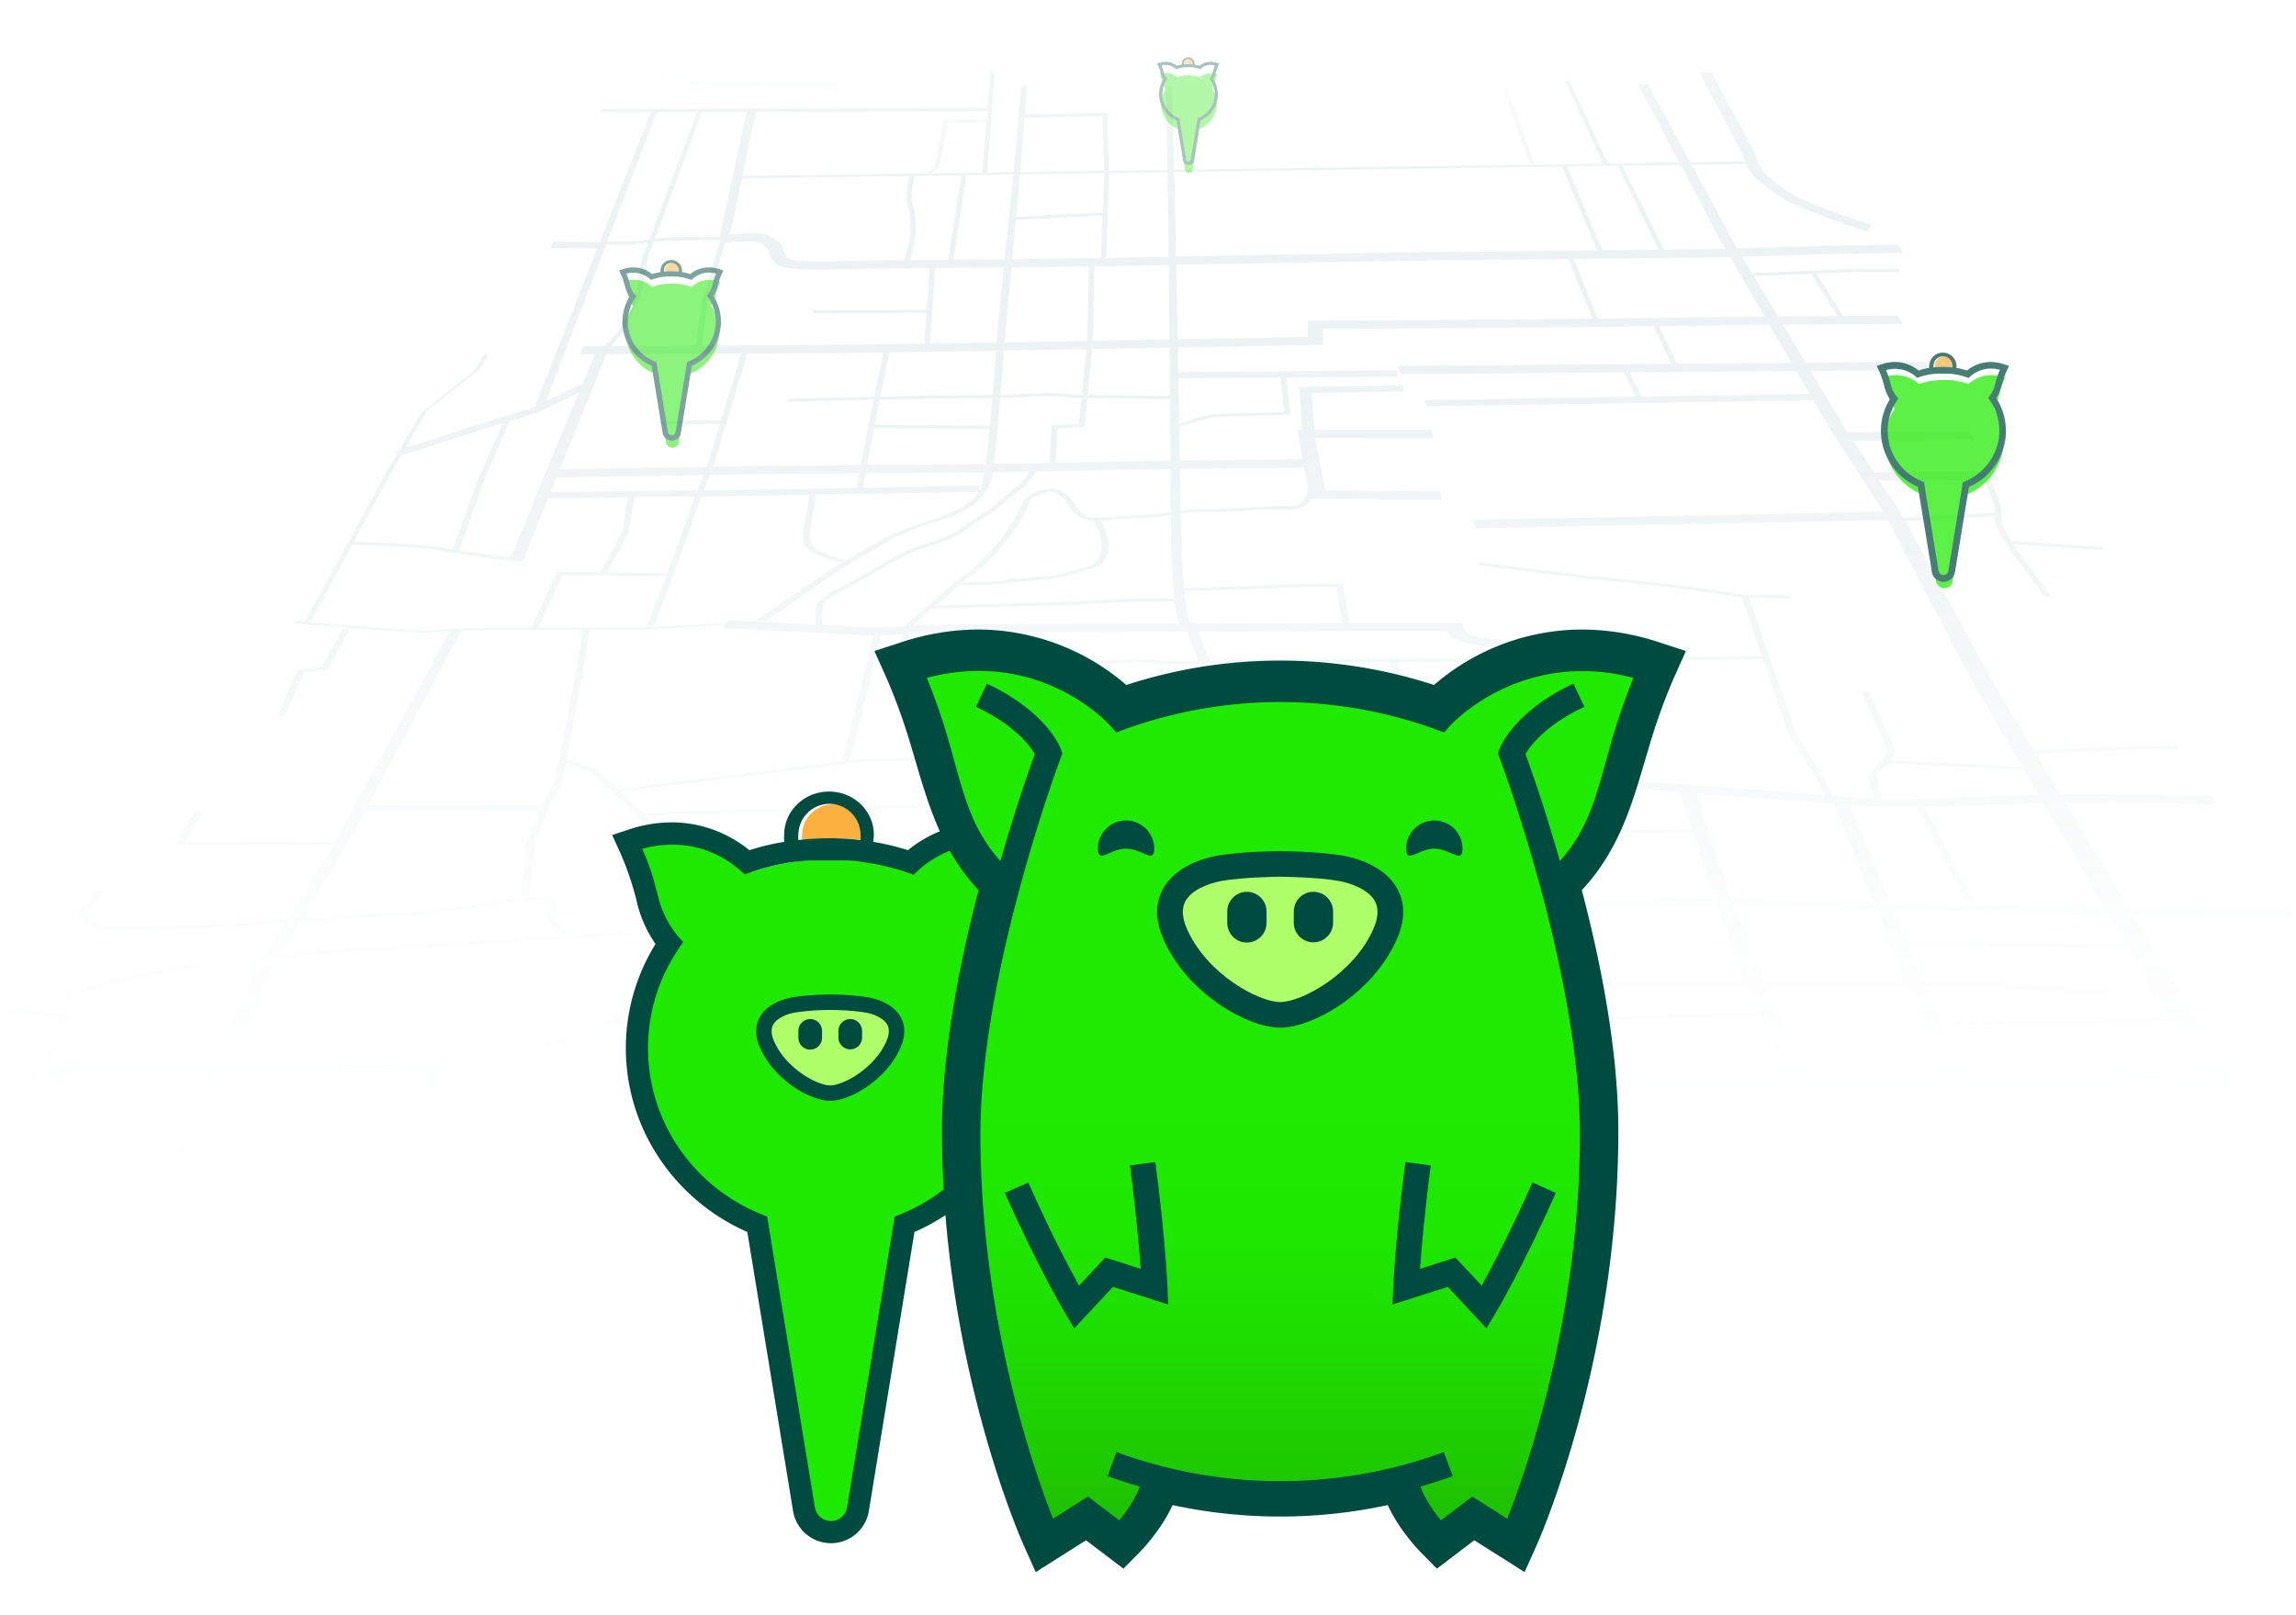 <svg xmlns="http://www.w3.org/2000/svg" xmlns:xlink="http://www.w3.org/1999/xlink" width="941.464" height="662.503" viewBox="0 0 941.464 662.503"><defs><style>.a{opacity:0.3;}.b{fill:url(#a);}.c{fill:url(#b);}.d{fill:url(#c);}.e{fill:url(#d);}.f{fill:url(#e);}.g{fill:url(#f);}.h{opacity:0.51;}.i{fill:#1eea00;}.j{fill:#fbb040;}.k{fill:#004b40;}.l{opacity:0.34;}.m{opacity:0.72;}.n{fill:url(#o);}.o{fill:#afff6a;}.p{filter:url(#p);}.q{filter:url(#m);}.r{filter:url(#k);}.s{filter:url(#i);}.t{filter:url(#g);}</style><linearGradient id="a" x1="0.5" y1="19.944" x2="0.5" y2="-1.019" gradientUnits="objectBoundingBox"><stop offset="0" stop-color="#fff"/><stop offset="0.147" stop-color="#fbfcfc" stop-opacity="0.988"/><stop offset="0.275" stop-color="#f1f5f6" stop-opacity="0.945"/><stop offset="0.397" stop-color="#e0e8eb" stop-opacity="0.875"/><stop offset="0.514" stop-color="#c8d7db" stop-opacity="0.776"/><stop offset="0.629" stop-color="#a9c1c7" stop-opacity="0.647"/><stop offset="0.741" stop-color="#83a5ae" stop-opacity="0.49"/><stop offset="0.851" stop-color="#578590" stop-opacity="0.302"/><stop offset="0.957" stop-color="#24606f" stop-opacity="0.094"/><stop offset="1" stop-color="#0e5061" stop-opacity="0"/></linearGradient><linearGradient id="b" x1="0.5" y1="13.335" x2="0.5" y2="-0.184" xlink:href="#a"/><linearGradient id="c" x1="0.5" y1="6.379" x2="0.5" y2="-6.461" xlink:href="#a"/><linearGradient id="d" x1="0.5" y1="32.55" x2="0.5" y2="0.298" xlink:href="#a"/><linearGradient id="e" x1="0.5" y1="698.091" x2="0.5" y2="-1337.519" xlink:href="#a"/><linearGradient id="f" x1="0.5" y1="0.989" x2="0.5" y2="-0.006" xlink:href="#a"/><filter id="g" x="225.656" y="84.767" width="99.737" height="128.881" filterUnits="userSpaceOnUse"><feOffset dy="4" input="SourceAlpha"/><feGaussianBlur stdDeviation="10" result="h"/><feFlood flood-opacity="0.639"/><feComposite operator="in" in2="h"/><feComposite in="SourceGraphic"/></filter><filter id="i" x="445.545" y="0" width="83.664" height="101.021" filterUnits="userSpaceOnUse"><feOffset dy="4" input="SourceAlpha"/><feGaussianBlur stdDeviation="10" result="j"/><feFlood flood-opacity="0.639"/><feComposite operator="in" in2="j"/><feComposite in="SourceGraphic"/></filter><filter id="k" x="741.804" y="123.872" width="110.418" height="147.397" filterUnits="userSpaceOnUse"><feOffset dy="4" input="SourceAlpha"/><feGaussianBlur stdDeviation="10" result="l"/><feFlood flood-opacity="0.639"/><feComposite operator="in" in2="l"/><feComposite in="SourceGraphic"/></filter><filter id="m" x="228.397" y="315.869" width="225.355" height="346.634" filterUnits="userSpaceOnUse"><feOffset dy="4" input="SourceAlpha"/><feGaussianBlur stdDeviation="10" result="n"/><feFlood flood-opacity="0.639"/><feComposite operator="in" in2="n"/><feComposite in="SourceGraphic"/></filter><linearGradient id="o" x1="0.5" y1="0.328" x2="0.5" y2="0.942" gradientUnits="objectBoundingBox"><stop offset="0.279" stop-color="#1eeb00"/><stop offset="0.506" stop-color="#1ee700"/><stop offset="0.729" stop-color="#1edb00"/><stop offset="0.95" stop-color="#1ec700"/><stop offset="1" stop-color="#1ec200"/></linearGradient><filter id="p" x="350.753" y="252.68" width="348.371" height="403.685" filterUnits="userSpaceOnUse"><feOffset dy="3" input="SourceAlpha"/><feGaussianBlur stdDeviation="5" result="q"/><feFlood flood-opacity="0.349"/><feComposite operator="in" in2="q"/><feComposite in="SourceGraphic"/></filter></defs><g transform="translate(0.18 22.435)"><g transform="translate(0 0)"><g class="a"><path class="b" d="M329.448,235.709l2.164.06a7.675,7.675,0,0,0,3.414-5.154l2.9-15.506,15.4.024.192-1.27-17.291-.029-3.205,16.778C332.443,233.621,329.47,235.695,329.448,235.709Z" transform="translate(50.619 -187.249)"/><path class="c" d="M472.937,238.966l-12.144-33.989-1.858.025,12,33.987Z" transform="translate(156.024 -194.459)"/><path class="d" d="M203.467,345.388l8.7-16.317-2.929.023-8.3,15.412-10.045,1.4-8.435,18.978,3.151-.082,7.916-18.029Z" transform="translate(-69.033 -93.444)"/><path class="e" d="M279.921,209.933l5.207,1.415,60.573,2.088.908-2.539-59.473-2.006-4.48-1.195-16.289-8.517-2.925,2.166Z" transform="translate(-3.111 -199.179)"/><path class="f" d="M242.321,368.1l-.487-.034,1.159.226Z" transform="translate(-20.701 -61.697)"/><path class="g" d="M1005.31,566.116l-10.474-17.289,66.56.1-1.863-2.574-66.254-.1-26.392-43.566c9.85-.189,37.659.236,61.994.686l-2.413-3.438c-23.824-.439-51.032-.853-61.66-.68l-10.191-16.82,44.473-1.58,14.068-.04-.887-1.282-14.227.038-44.2,1.575L938.723,456.2l-7.929-14.478-29.549-54.49,36.618-2.024a15.09,15.09,0,0,0,.252,2.679c.621,3.341,6.5,11.673,6.752,12.029l13.224,18.167,2.808-.042-13.31-18.165c-.022-.033-.958-1.352-2.121-3.127l36.946,2.356-.566-1.274-37.269-2.462c-1.618-2.563-3.349-5.576-3.663-7.211a17.146,17.146,0,0,1-.254-3.764,12.459,12.459,0,0,0-.492-4.243c-.689-2.2-2.922-7.207-4.083-9.772l3.717-.018-2.179-3.427-49.278.261-8.588-12.945,49.673-.287-2.152-3.427-49.791.294-.257-.388-14.842-24.78,49.224-.374-2.1-3.427-49.173.381-9.31-15.541,49.042-.348-2.068-3.425-22.354.161-10.85-17.36,14.824-.669,19.593.056-.791-1.283-19.635-.056-17.609.8-22.855.923-4.032-6.73,40.85-1.154,25.293-.385L898.3,273.81l-25.351.388-40.7,1.163-.357-.6-18.322-33.7,22.3-.292c1.039,2.309,2.522,4.847,4.479,6.2a28.535,28.535,0,0,1,2.266,1.845,54.369,54.369,0,0,0,14.536,9.2c10.4,4.615,27.889,10.316,28.633,10.556l1.408-2.846c-.178-.06-17.658-5.769-27.548-10.164a46.559,46.559,0,0,1-12.616-7.994,34.607,34.607,0,0,0-2.886-2.307c-1.378-.943-3.358-5.068-4.352-8.323l-.042-.129L821.729,203.17l-4.936.029L834.3,236.573c.21.689.6,1.87,1.143,3.2l-22.41.294-17.4-32-4.06,0,16.938,32.065-29.311.426-15.773-34.08-1.845.058L777.2,240.589,601.38,243.145c-.421-17.44-.749-29.465-.876-33.824l-2.4,0c.085,4.219.3,16.308.559,33.861l-23.971.35-.829-23.789-33.726.785.959-11.991-2.391.014L535.534,244.1l-10.844.156,3.187-41.1-1.856.06-3.359,41.073-98.309,1.422,5.56-26.347,94.7-.272.149-1.27-157.935.459-.591,1.266,20.569-.058-20.99,53.349-19.145-.2-1.273,2.532,19.421.209-25.338,64.4.744-.069c-.506.239-.961.459-1.288.613-2.748,1.308-10.931,3.584-13.866,4.354l-38.795,12.5,8.854-15.3,21.11-16.711L320.2,319l-1.642-.043-4.312,6.792-21.465,16.892-9,15.343-2.108.678,1.072,1.088-4.813,8.207L244.8,428.482l-3.371-.27-1.067,1.043c36.233,2.894,48.906,3.791,53.661,3.813a15.99,15.99,0,0,0,2.217-.1c.92-.134,2.933-.276,5.983-.423l2.17-.1-47.275,86.473-61.57-.165,7.86-12.631-3.322,0L191.365,520l65.058.176-1.952,3.574-16.849,26.613c-3.155.254-6.881.637-10.739,1.034-5.464.562-11.118,1.143-13.322,1.128-2.532-.016-10.331.219-19.367.491-10.61.317-22.65.679-27.04.65-6.881-.045-9.3-1.838-10.784-4.515-1.121-2.045,4.551-8.062,6.813-10.209l-3.352-.174c-.352.33-8.589,8.1-7.075,10.884,1.495,2.7,4.183,5.214,13.513,5.277,4.588.029,16.751-.334,27.472-.655,8.58-.256,16.676-.5,19.026-.484,2.786.018,8.223-.539,14.5-1.185,3.084-.318,6.541-.675,9.522-.93l-9.027,14.256c-11.57,1.114-22.1,2.166-25.291,2.6-8.261,1.125-27.6,4.947-35.892,6.842-4.241.965-12.6,3.6-21.522,6.394-9.453,2.935-20.259,6.26-25.128,7.258l1.507,1.025c1.56-.319,3.583-.831,5.9-1.464l16.674,2.146-7.808,22.9.245-.009-1.417,1.966a304.927,304.927,0,0,1,34-2.3c2.313.016,5.585.1,9.348.187,8.368.2,18.371.441,26.481.267l-16.451,43.06,7.585.058,15.972-43.391c6.926-.319,18.65-.6,29.108-.856,8.069-.2,15.031-.365,18.472-.521,2.453-.112,7.312-.071,12.453-.029,7.643.064,15.96.131,22.632-.178l-10.523,43.542,8.426-.121,10.131-44.139c.129-.022.27-.04.4-.06,2.217-.388,5.291-.9,8.764-1.468,10.382-1.723,23.23-3.866,29.621-5.469,1.736-.443,3.962-.923,6.534-1.486,9.054-1.979,21.366-4.693,26.84-8.762,3.311-2.476,8.577-4.265,14.639-6.342a131.31,131.31,0,0,0,14.861-5.821c10.784-5.315,22.634-12.841,23.016-13.092l16.332-9.393.332-.247c4.005-3.964,9.226-8.667,10.578-9.288,2.186-.706,9.38-1.381,24.81-2.324,7.145-.441,15.72-.831,23.544-1.144,2.327,10.53,9.027,16.9,14.093,21.663l1.4,1.31a19.276,19.276,0,0,1,5.9,10.941l.278,0-5.15,42.74-9.242,15.006A193.444,193.444,0,0,1,499.5,656.26c-2.8,3.971-3.164,6.169-3.2,8.687l7.686-.062c0-2.536.346-4.9,3.176-8.987a192.46,192.46,0,0,0,10.427-18.257l8.646-14.369,22.423-.4,0,.015c-.136,1.527,6.367,7.835,8.336,9.676l16.228,17.453,7.949-.7L564.7,631.806c-3.913-3.646-8.083-8.071-8.08-8.86.005-.065.029-.147.04-.218l42.078-.757,17.781-.361,1.326,26.659,7.43.042-1.707-26.842,26.461-.537,48.576-.778,70.07-1.326,59.763.018,95.494.847s23.72.036,26.8.06c3.22.022,17.112-.394,18.686-.443.624-.018,15.37-.466,19.323-.737,3.3-.221,10.708-1.126,13.719-1.5l22.693,2.4.288.506,5.388,8.713q6.011.114,12.036.263l-5.17-8.072Zm3.806,25.208-93.227,1.495-6.2-14.563,2.413,0c.129,0,12.889.232,21.108.57,6.112.249,23.88,1.388,38.2,2.306,5.272.334,10.233.651,14.285.9l-.265-2.527c-4.027-.252-8.958-.568-14.191-.9-15.134-.971-32.241-2.073-38.59-2.331-8.437-.346-21-.575-21.739-.586l-2.3,0-6.088-14.548,89.945,1.036,1.752,2.995Zm-168.008-2.612L737.54,591.959l-2.253,5.654-41.735.5-2.008-17.826c11.028-.374,24.257-.59,29.242-.662,6.583-.1,40.335-.82,41.6-.847l74.613-.392ZM374.436,498.264l99.171-12.3,33.144-.64-1.861,14.4c-.074.566-.232,1.789-.435,3.465l-121.1,3.61Zm9.431-67.444-1.886.007c-20.382.08-33.251.12-41.316.136l9.935-21.581,42.5.452-.3.827-7.641,19.5,2.9.023,7.543-19.508,11.927-33.51,30.532-.437,13.8-.245c-.254,1.8-1.02,7-1.979,11.18-.767,3.345-1.482,9.34,2.389,11.933,3.022,2.008,12.089,4.513,12.475,4.62l1.605-1.112c-.091-.022-9.007-2.489-11.746-4.307-2.511-1.676-3.242-5.738-2.026-11.147.936-4.189,1.678-9.384,1.93-11.212l66.816-1.183c-3.608,5.878-12.593,9.1-17.322,10.784l-2.669.938c-8.511,2.977-17.353,6.053-21.834,8.894-3.6,2.26-10.739,6.405-15.026,8.881-1.714.989-3.2,1.841-3.394,1.966l-31.005,21.249,3.494.475,31.657-21.832c.054-.038.53-.316,1.33-.775,3.169-1.83,12.763-7.4,16.9-10,4.6-2.931,13.683-6.558,23.118-9.237,18.311-5.279,19.956-16.985,19.971-17.1l.036-.3.207-.254a17.1,17.1,0,0,0,.248-1.772l15.1-.27-3.438,4.669-12.7,10.518c-.385.247-9.511,6.019-13.322,8.94-3.178,2.413-12.221,5.328-16.6,6.728-.7.225-1.3.415-1.752.562-3.374,1.11-9.057,4.176-19.771,10.581-4.987,2.933-8.041,4.475-10.28,5.6a41.348,41.348,0,0,0-6.006,3.421c-3.47,2.424-3.557,3.423-3.732,5.224-.038.41-.08.871-.172,1.408a22.27,22.27,0,0,0-.065,5.079c-15.728-.782-34.855-1.674-36.1-1.776l-1.743,3.32c.5.042,51.239,2.444,55.937,2.884a54.724,54.724,0,0,0,5.763.134l-12.84,51.518-92.058,11.423-7.76-7.423-11.927-4.6-1.353.537c2.425-12.452,6.213-33.839,8.141-44.812.64-3.659,1.127-6.441,1.373-7.809l.207-1.161,20.745-.076,32.839-1.772.562-.853Zm4.1-158.085c2.852-.336,5.535-.606,6.688-.6,2.019.005,15.118-.167,20.789-.243l-7.63,25.079-2.627,18.289-34.729.174c1.536-1.716,4.149-4.635,4.983-5.562.713-.793,1.865-3.454,3.541-7.434.909-2.169,1.771-4.223,2.181-4.891a6.866,6.866,0,0,0,.4-.8,83.116,83.116,0,0,0,2.627-8.268c.392-3.875,1.261-10.052,1.961-11.229C386.311,276.977,386.973,275.321,387.963,272.736Zm113.206,10.752-1.257,17.081-46.423.189-.337,1.27,46.668-.187-.927,12.6-24.939.386-52.044.35-14.365.071,2.541-18.349,7.2-24.01.613,0-.007.053c4.936-.352,11.037-.55,12.178-.31,1.883.626,4.074,1.814,4.715,3.055a10.86,10.86,0,0,1,.553,1.449c.7,2.064,1.591,4.637,4.927,5.712,2.529.813,7.864,1.237,15.849,1.259.448,0,.927-.013,1.834-.038C460.914,283.986,469.326,283.754,501.169,283.487Zm11.893-.091c6.365-.047,12.546-.1,18.49-.161L529.042,307.8c-.154,1.888-.314,3.962-.481,6.175l-27.325.423,2.137-30.931C506.4,283.446,509.613,283.42,513.062,283.4Zm23.383-19.659,20.411-1.134,15.158-.6-.673,17.308c-10.329.167-22.683.345-36.382.493Zm226.592,15.993,9.819,24.484-86.159.706-30.682.1.161,6.645-53.3.97c-.2-10.735-.408-20.952-.611-30.5,1.19-.025,1.836-.042,1.881-.042l82.786-1.506ZM599.479,312.693l-31.413.571.005-.058.553-30.452c14.05-.221,24.718-.435,30.543-.561C599.275,291.758,599.382,301.974,599.479,312.693Zm45.639,15.664,1.342,14.162c-5.061.12-24.58.6-28.636.876-3.2.225-9.9,2.327-14.342,3.819-.1-6.287-.207-12.475-.314-18.53Zm11.265,46.512-.232-.022c-.76,2.743-2.784,5.837-4.722,6.052-1.76.192-4.99.238-8.414.288-4.014.058-8.169.12-11.124.417-5.262.526-15.187.711-19.328.695a74.917,74.917,0,0,0-8.5.689c-.123-5.272-.223-11.02-.3-17.177l50.918-.548ZM608.5,437.525l.093.256c.214.581.372,1.02.441,1.261l.078.278-.007.025,2.275,5.15-9.841.131-15.709-.762-55.809,2.649-16.422-.085-20.667-.562-.122.394-1.417-7.4,1.77-5.379c2.151-.125,4.238-.243,6.113-.328,3.8-.172,54.072-.368,107.583-.528C607.438,434.568,608.079,436.357,608.5,437.525Zm244.763,36.89c.131.21,13.068,21.015,13.75,22.57.138.314.582,1.694.847,2.61-2.148-.185-4.345-.37-6.667-.557-16.48-1.312-57.564-4.325-74.585-5.52-8.575-.6-15.953-.863-23.764-1.141-6.447-.227-13.1-.464-20.758-.912L727.75,444.878l15.387-.051L842.857,444Zm36.7,16.787a15.672,15.672,0,0,1,2.373-2.69c.6-.606,1.217-1.246,1.811-1.9l55.623,2.6,6.01,10.273c-12.154.339-25.663.826-37.884,1.264-4.468.161-8.754.317-12.723.453-4.911.171-9.317.163-13.538.036C890.755,497.68,889.345,492.521,889.967,491.2ZM830.476,544.4c7.013.267,35.018,1.326,39.328,1.355,3.334.022,13.892.316,19.412.473L901.227,575.7l-57.878.087Zm-317.6-66.051c7.945-.332,26.831-.929,44.326-.058,5.535.276,13.028.591,21.5.949,11.728.492,25.32,1.063,38.109,1.709l-.172,11.349-20.043.633-12.526,2.217-12.383.811-61.024,1.321ZM687.3,487.471c3.184.319,6.284.633,9.346.958l2.975,20.1-77.638-.475.073-26.835c15.3.816,28.837,1.743,35.738,2.783C668.087,485.541,677.842,486.52,687.3,487.471ZM621.925,529.8l.056-20.48,51.125.312,6.326,30.887-.183,0-51.631-.051-5.509.06Zm57.846-20.127,23.341.143L699.9,488.782c3.1.345,6.157.706,9.19,1.116a78.161,78.161,0,0,1,11.457,2.2,67.975,67.975,0,0,0,13.767,2.237l14.1,48.055c-.929,0-1.615-.005-1.979-.009-1.047-.006-7.149-.308-12.524-.573-10.166-.5-21.665-1.072-26.089-1.1l-21.376-.14Zm129.012-11.187,4.793,15.118-32.417.172-5.857-12.09-30,.223-2.151-6.993c7.338.41,13.741.637,19.96.856,7.646.268,14.88.522,23.107,1.1C791.754,497.263,799.836,497.842,808.782,498.491Zm-51.016,43.927L745.7,503.191l26.936-.2,5.8,12.085,35.548-.19,8.555,26.984c-9.217.151-27.089.446-31.37.521C787.328,542.463,769.8,542.443,757.767,542.418Zm138.591,4,88.229,2.291,7.127,12.177-89.731-1.032Zm33.763-1.66-20.7-40.2c3.534-.125,7.278-.257,11.183-.4,12-.432,25.246-.9,37.193-1.239l25.289,43.216Zm-23.945-40.108,20.39,40.016-31.281-.814-16.745-40A251.805,251.805,0,0,0,906.176,504.653Zm-34.454-1.366,16.45,40.369c-5.627-.163-15.969-.45-19.452-.472-3.624-.024-28.711-.961-39.2-1.362l-14.053-42.845c17.043,1.244,35.653,2.628,45.488,3.409,3.151.25,6.117.5,8.965.749C870.53,503.188,871.12,503.238,871.722,503.287ZM719.808,444.9l13.471,45.92a44.453,44.453,0,0,1-8.4-1.5,96.255,96.255,0,0,0-13.665-2.643c-3.949-.537-7.878-.992-11.855-1.422L693.2,444.99Zm-29.589.1,5.908,39.918c-2.406-.25-4.831-.5-7.305-.747-6.774-.682-13.707-1.384-20.805-2.295l-4.069-36.79Zm-29.249.12,3.826,36.313c-1.462-.2-2.915-.39-4.39-.611-7.646-1.157-22.186-2.159-38.339-3.019l.054-20.152-5.4-11.956Zm-43.814,12.451,0,.208-.3,19.753c-12.6-.639-25.819-1.194-37.276-1.678-8.357-.354-15.753-.666-21.213-.938-17.776-.891-36.395-.343-45.095.014l1.526-13.041-5.016,0-2.864,22.155-33.432.647-4.907.61,12.488-51.2c2.814-.1,5.939-.276,9.172-.462l-1.785,5.257,1.818,9.95,10.98,11.561,2.855-.533-10.851-11.307-.272-1.43,20.346.551,16.722.085,55.776-2.652,15.624.766,10.489-.136ZM502.1,423.156l56.153-1.558,28.4-1.33,14.851-.109c.658,5.591,1.473,8.022,2.378,9.068-50.9.158-100.78.357-104.907.548-1.455.067-3.037.154-4.673.248l.022-.067C495.021,429.35,498.735,426.075,502.1,423.156Zm108.185,6.052a3.537,3.537,0,0,0-1.337-.4L607.9,428.7l-.446-.816c-.726-1.963-1.346-5.961-1.867-11.882l41.325-1.335,13.632-.5,7.4.034,2.378,14.84C652.628,429.088,631.536,429.145,610.283,429.208Zm-8.923-10.322-14.88.112-28.4,1.33-54.464,1.518c1.7-1.466,3.153-2.7,3.837-3.223.849-.66,2.268-1.906,3.828-3.287.64-.568,1.315-1.168,1.99-1.765.454.009,7.269.14,13.578-.281,2.977-.2,6.9-.637,10.685-1.061,4.307-.484,8.756-.985,11.483-1.09,5.816-.223,17.576-3.839,20.566-5.05,3.987-1.622,4.725-6.313,4.834-8.705.014-.372.016-.689.013-.931-.049-3.579-2.512-8.092-3.245-9.359a40.807,40.807,0,0,0,5.074-.37,38.6,38.6,0,0,1,4.316-.348c5.348-.2,12.714-.62,16.246-1.083.571-.076,1.3-.176,2.128-.294.312-.042.664-.091,1-.14C600.168,401.7,600.667,412.272,601.36,418.886Zm-29.668-22.409c.027,4.21-1.54,7.688-3.942,8.664-3.258,1.321-14.32,4.553-18.888,4.729-2.948.112-7.3.6-11.9,1.123-3.713.417-7.559.849-10.391,1.039-4.6.307-9.642.3-11.864.285a30.606,30.606,0,0,1,3.6-2.83c2.385-1.357,9.068-7.875,11.811-11.093,2.975-3.53,8.947-11.947,10.222-14.886.241-.561.455-1.117.664-1.656.794-2.068,1.54-4.022,3.234-4.588a20.954,20.954,0,0,0,1.948-.807,11.127,11.127,0,0,1,4.5-1.339,5.564,5.564,0,0,1,2.676.844,14.9,14.9,0,0,1,5.179,5.6c.689,1.127,1.019,1.638,1.6,1.93a3.9,3.9,0,0,1,.566.537c.974,1.036,2.786,2.877,7.936,3.053l-.25.036C568.424,387.175,571.655,392.537,571.691,396.478Zm26.478-12.7c-.811.111-1.524.212-2.083.285-3.207.423-10.327.844-15.7,1.043a44.729,44.729,0,0,0-4.822.388,40.8,40.8,0,0,1-5.863.354c-4.261.056-5.585-1.339-6.549-2.358a3.751,3.751,0,0,0-1.029-.869,6.861,6.861,0,0,1-1.027-1.444,16.07,16.07,0,0,0-5.68-6.041,9.241,9.241,0,0,0-4.522-1.288,14.474,14.474,0,0,0-6.472,1.7c-.588.265-1.134.515-1.634.684-2.641.882-3.458,2.995-4.406,5.44-.21.532-.423,1.081-.664,1.631-1.223,2.792-7.2,11.193-10.155,14.677-2.892,3.376-9.422,9.616-11.414,10.75a64.887,64.887,0,0,0-7.379,6.09c-1.537,1.353-2.928,2.574-3.768,3.223-.809.622-2.61,2.152-4.635,3.895l-.97.027-.011.82c-3.586,3.1-7.483,6.532-7.757,6.768l-.216.639-.12.007c-6.151.359-13.819.809-16.633.544-1.662-.158-8.771-.535-17.415-.967a22.593,22.593,0,0,1,0-5.263c.091-.553.134-1.027.172-1.451.152-1.671.212-2.438,3.22-4.544a38.375,38.375,0,0,1,5.669-3.229c2.271-1.141,5.368-2.7,10.422-5.681,10.353-6.2,16.016-9.271,19.073-10.275.443-.147,1.027-.332,1.714-.551,4.9-1.567,13.952-4.483,17.453-7.146,3.726-2.863,13.045-8.765,13.224-8.887l12.86-10.688,3.831-5.212,54.949-.987q.008,9.779.1,17.669Zm-159.562-9.585-30.135.435,2.512-6.311,22.247-.392,39.08-.294-1.125,5.979Zm-12.292-55.669,46.981-.31,8.918-.138-3.779,18.157-34.973.8-.256,1.268,34.964-.795-1.95,9.373-3.269,17.367-38.9.3-21.721.383Zm102-1.152q-.131,1.755-.265,3.592c-.343,4.618-.715,9.553-1.123,14.558l-32.487.347-13.545.306,3.688-18.135Zm-2.5,30.72-47.253-.341.163-.887,1.914-9.418,13.647-.308,32.54-.345C526.506,340.564,526.17,344.362,525.807,348.092Zm5.863-30.778,33.714-.606L563.5,335.447c-2-.047-3.325-.094-3.681-.14a90,90,0,0,0-9.2-.582l-20.39.756C530.767,329.056,531.264,322.685,531.67,317.314Zm-56.759,50.3,47.5-.359,1.081-.02c-.243,1.576-.5,3.1-.76,4.533A10.276,10.276,0,0,1,521.49,375l.114-2.287-47.785.854Zm47.743-3.752-47.123.363,2.79-15.2,47.359.345c-.5,5.065-1.063,9.973-1.689,14.47Zm4.865-.742c.825-6.344,1.76-16.339,2.6-26.365l20.419-.758c2.857.076,7.314.281,8.277.49.357.076,2.026.149,4.548.216l-1.078,10.69-11.182.64-.934,15.33-22.737.412C527.465,363.551,527.489,363.353,527.52,363.118Zm72.229-14.135q.041,6.672.073,13.478l-47.07.853.793-14.146,11.125-.635,1.134-11.775c9,.194,24.531.341,33.87.415q.041,5.611.074,11.332l-.443.158Zm-.083-13.083c-11.238-.092-25.658-.245-33.741-.4l1.814-18.833,31.771-.571Q599.594,325.76,599.665,335.9Zm-33.239-53.113-.691,30.412-.009.107-33.8.615c.183-2.453.341-4.606.464-6.325l2.257-24.393C546.357,283.077,557.083,282.932,566.427,282.787ZM420.839,318.56l3.115-.02-8.413,27.468-25.476.23-.444,1.268,25.532-.228-5.419,17.694-60.345,1.068,19.229-47.223Zm-72.822,50.86,60.351-1.059-2.54,6.306-2.182.033-57.989.642Zm32.061,8.065,22.826-.252,1.979-.029-11.32,31.363-24.665-.261,8.872-16.751ZM508.4,542.973c-.581-4.517-.615-11.352-.109-20.323l.094-1.192q.068-1.113.145-2.213l106.659-1.79-.225-1.275-106.344,1.792c.651-8.92,1.56-16.695,1.761-18.367l.123-1.058,61.515-1.331,12.8-.831,12.35-2.2,19.443-.615-.43,28.435.015,1.252-.122,6.545.044,10.79-21.873.234c-2.471.073-24.35.722-30.006,1.27-3.688.356-10.643.559-14.211.646-.082-.134-.165-.288-.245-.415-1.975-3.162-4.154-12.152-4.174-12.243l-6.868.267c.083.372,2.1,9.079,4.127,12.475l-17.282.111c-.143.005-7.474.219-17.094.581C508.465,543.334,508.425,543.16,508.4,542.973Zm43,2.287c4.056-.105,10.681-.325,14.619-.7,4.287-.412,22.305-1,28.7-1.186l21.411-.225.062,15.539-63.1.546a12.462,12.462,0,0,0,1.339-4.972C554.28,552.072,552.914,548.346,551.4,545.26Zm-2.558,21.9a73.063,73.063,0,0,0,3.668-6.65l63.687-.546.073,18.732-71.516-1.783A31.275,31.275,0,0,1,548.84,567.161Zm-.114,24.357c-.044-.08-4.254-7.92-4.287-11.74,0-.1.016-.212.018-.314l71.821,1.783.062,15.862-34.653-.637-31.365-.036C549.4,593.611,548.758,591.612,548.726,591.518Zm73.426-48.434,5.776-.06,51.68.053.346,0,.143.7L683.858,578c-2.494.112-4.753.238-6.607.372-6.558.477-15.5.49-22.686.5-4.178.005-7.791.009-10.445.1-5.119.171-16.361-.022-21.356-.121Zm64.982.717-.145-.675,21.248.14c4.027.026,16.35.635,25.362,1.08,7.848.384,12.007.588,13.411.6,3.486.024,39.362.118,45.387.009,4.232-.073,21.708-.359,31.067-.512l12.508,31.384-74.653.4c-.348.009-34.967.756-41.449.849-6.15.091-18.158.3-28.622.646Zm215.145,34.466,8.9,21.487-58.085-.218-8.691-21.19Zm9.427,22.77,6.645,16.052-58.277-.517-6.458-15.753ZM933.475,370.4c1.161,2.589,3.3,7.454,3.947,9.551a11.648,11.648,0,0,1,.444,3.924l-37.324,2.072-1.085-2L890.62,370.62ZM892.09,383.165l.122.234-168.5,3.365,1.15,3.409,169.149-3.345L922.29,440.84l7.657,14.492,19.071,32.591-53.81-2.529c1.386-1.7,2.317-3.385,1.7-4.626-1.341-2.7-10.411-23.3-10.5-23.506l-3.062-.047c.091.21,9.055,20.82,10.389,23.537.82,1.667-2.226,4.805-4.479,7.1a15.316,15.316,0,0,0-2.525,2.881c-.8,1.674,1.023,7.813,1.612,10.376-5.629-.256-11.089-.706-17.119-1.225-.274-.94-.8-2.529-.952-2.877-.711-1.6-13.382-21.81-13.876-22.586l-19.357-55.758,17.052.314-.5-1.281-18.6-.316-26.352-3.866-40.587-4.281-41.458-5.079-.426,1.235,41.586,5.083,40.582,4.27,25.806,3.78,8.277,24.192-99.681.835-79.422.261-47.163.622-2.307-5.112a16.846,16.846,0,0,0-.584-1.674c-.434-1.165-1.123-3.028-1.74-5.039,37.9-.111,76.8-.2,101.438-.256a10,10,0,0,0,6.012,4.374c4.774,1.475,12.437,2.226,16.587,2.541l.494-3.358c-4.414-.337-10.133-1.01-12.961-1.888a5.063,5.063,0,0,1-3.073-3.36l-.366-1.732-3.926.009c-2.336.005-19.169.042-42.5.1l-2.665-16.1-10.278-.047-54.805,1.832c-.6-7.372-1.057-17.549-1.375-30.423a76.851,76.851,0,0,1,8.5-.731c3.819.016,14.146-.14,19.94-.72,2.734-.274,6.779-.334,10.688-.39,3.563-.051,6.928-.1,8.94-.319a7.264,7.264,0,0,0,5.38-4.094l53.608.415-.66-3.407-47.147-.363-4.076-21.478,48.411.029-.758-3.409-48.046-.024-1.136-15.06,37.862-.731-.7-2.552-42.2.818,1.161,17.523h-1.916l2.133,12.049-50.363.55q-.1-6.9-.21-13.66c4.624-1.578,11.876-3.893,14.719-4.091,4.47-.312,29.405-.887,29.656-.891l1.17-.029-1.531-15.4,45.637-.357-.586-2.554-89.45.706q-.093-5.116-.185-10.1l59.569-1.07-.236-6.558,25.144-.078,92.624-.746,17.9-.229,7.211,15.321-111.836.867.778,3.407,91.657-.7,4.824,9.961-86.424,1.458.724,2.554,102.714-1.716,55.908-.814,6.933,11.909ZM862,335.129l-55.636.814L793,336.168l-4.86-9.937,68.378-.521Zm-7.476-12.838-47.007.365-7.285-15.334,45.079-.575.159,0Zm7.517-36.433.6-.029,10.724,17.282-24.388.176-9.886-16.5Zm-18.559,17.469h-.011l-64.831.84-3.5.029-9.93-24.489,59.547-.664,4.512-.129Zm-66.508-27.179L762.458,241.8l20.758-.3,16.836,34.387Zm49.407-2.188.9,1.544-4.35.123-20.723.234-16.988-34.39,23.818-.345Zm-65.929-32.132,14.362,34.343-88.7,1-82.277,1.515c-.045,0-.624.014-1.653.038-.278-12.985-.548-24.643-.787-34.6ZM599.126,278.793c-5.039.109-13.917.29-25.6.486l1.2-34.769,23.954-.347C598.818,254.138,598.976,265.812,599.126,278.793ZM540.033,221.8l31.943-.74.689,22.5-34.414.5Zm-.628,23.216,33.287-.481-.629,16.194-15.281.6-20.219,1.126,1.611-17.425Zm-5.749,17.605-.065,0,.016.483L531.9,279.841c-5.9.06-12.043.116-18.367.163l-2.65.018,5.311-34.476-2.03.007L508.7,280.041c-5.863.045-11.051.091-15.624.134.421-1.649,1.136-4.53,1.673-7.109a27.711,27.711,0,0,0,.691-4.6l-.009-.582c-.035-2.723-.087-7.788-1.283-10.826s.811-11.287.834-11.368l-1.161-.018,41.632-.6Zm-40.71-16.938c-.122.5-2.09,8.568-.847,11.809,1.132,2.9,1.161,7.88,1.185,10.552l.005.584c.022,1.923-1.676,8.722-2.409,11.564-22.918.227-29.692.415-32.288.488-.751.02-1.146.033-1.515.033-9.819-.027-12.631-.689-13.257-.891-1.509-.49-2.209-2.471-2.714-3.915a13.059,13.059,0,0,0-.689-1.729c-1.361-2.607-5.527-4.161-6.772-4.575-2.262-.756-9.571-.417-14.318-.094l4.82-22.839Zm-77.891,24.945c-5.988.082-18,.238-19.876.232-1.3,0-4.013.267-6.723.582,5.128-13.46,17.037-45.973,19.245-52.017l18.365-.051Zm-9.268-51.2c-3.378,9.143-14.772,39.751-19.588,52.28-2.249.279-4.207.544-4.949.646-1.6.218-8.058.192-12.319.121l20.312-53Zm-37.342,54.319c2.5.038,10.547.14,12.782-.163,1.253-.171,2.832-.379,4.473-.584-.92,2.382-1.524,3.893-1.654,4.107-1.023,1.692-2.037,10.585-2.132,11.53-.675,2.473-2.142,7.479-2.948,8.769-.455.736-1.3,2.726-2.275,5.03-1.152,2.707-2.736,6.414-3.365,7.111-.893.989-3.817,4.241-5.3,5.89l-8.724.043-1.531,3.381,6.111-.031L358.9,330.8c-1.408.673-9.437,4.5-15.075,7.194Zm-26.5,68.189c2.4-1.148,10.213-4.878,15.37-7.341l-14.269,34.24-13.583,33.24-5.634-.591c-4.981-.686-12.083-1.705-16.655-2.423l1.081-.029,9.959-27.972,10.761-24.876C332.588,345.2,339.014,343.339,341.947,341.944Zm-61.5,25.322,3.962-6.848,41.735-13.436-10.563,24.147-10,27.686c-1.446-.238-2.454-.423-2.775-.519-1.966-.6-16.457-1.741-19.446-1.968l-18.249-.649Zm15.336,64.84-.5.016c-4.68-.023-27.181-1.776-46.214-3.3l-1.761-.142,17.128-31.74,17.908.637c8.267.637,17.471,1.491,18.534,1.814,1.961.6,19.608,3.039,21.7,3.325l6.364.668-.065.158,1.411-.016,3.532.37.394-.419.238,0,.174-.435.357-.381-.2-.02,9.874-24.767,32.77-.361-2.362,14.066-8.93,16.669,1.415.042-19.147-.2-.29.633h0l-10.354,22.249c-5.038.009-7.677.007-8.972,0C321.96,430.937,301.641,431.383,295.778,432.107Zm13.282.167,1.152-.036c6.614-.209,13.094-.321,17.338-.3,3.378.016,13.756,0,30.017-.056l1.609-.006-.644,3.541c-7.057,38.515-10.94,58.207-11.8,60.2a41.33,41.33,0,0,1-4.14,6.991l.013,0c-.111.294-.256.673-.415,1.1l-71.329.1ZM243.024,551.332c.087,0,.185,0,.261.007,3.412.178,9.765-.363,15.9-.891,3.664-.314,7.456-.639,8.905-.63,4.16.027,23.069-1.014,24.254-1.094,1.361-.18,33.18-4.385,38.953-5.311a44.969,44.969,0,0,1,12.408-.071c.365.076.981.23.992.417a35.659,35.659,0,0,1-1.172,5.954l6,7.265,3.488-.5-5.879-6.93a33.538,33.538,0,0,0,1.121-5.977c-.02-.388-.466-.934-2.482-1.35-3.635-.749-10.744-.729-15.548.045-5.636.905-38.254,5.224-38.261,5.241-5.362.3-20,1.063-23.189,1.043-1.925-.013-5.593.3-9.847.669-5.228.448-11.749,1.007-14.476.865-.19-.011-.435-.007-.651-.013l16.684-26.9,1.533-2.808,7.49-14.024,71.7-.1c-1.546,3.965-3.764,9.485-4.989,11.726-.423,1.259-2.217,18.244-2.7,23.372l3.742-.149c.424-4.849,2.044-22.724,2.585-23.749,1.339-2.48,4.089-9.513,6.208-15.269l.151-.279a39.285,39.285,0,0,0,3.926-6.748c.294-.695,1-3.991,1.926-8.715l10.476,3.978,23.66,22.706L428.67,552.5l-3.768-.176-41.356,2.69L345.39,557.7l-40.342,2.445-39.468,2.239c-1.163.107-16.074,1.479-31.219,2.921ZM180.446,610.97c-3.909-.1-7.314-.181-9.716-.2a260.185,260.185,0,0,0-30.173,1.722l7.6-22.675-17.27-2.224c4.956-1.43,10.786-3.231,16.484-5,8.375-2.621,16.972-5.333,20.874-6.22,8.976-2.054,27.535-5.66,35.005-6.676,2.935-.4,12.738-1.381,23.735-2.44L205.85,611.235C198.283,611.4,188.177,611.157,180.446,610.97Zm240.594-43.42c-.118.078-12.2,7.713-22.764,12.9a124.253,124.253,0,0,1-13.988,5.457c-6.382,2.18-12.448,4.239-16.417,7.193-4.486,3.309-15.111,5.652-23.7,7.535-2.6.566-5.054,1.1-7.042,1.605-5.73,1.442-18.674,3.6-28.177,5.183-3.541.584-6.677,1.1-8.941,1.5-4.582.8-17.883.689-26.682.619-5.7-.049-10.617-.089-13.725.053-3.173.143-10.315.319-17.885.5-10.158.248-21.514.524-28.807.845l20.694-44.32c15.913-1.513,31.981-2.99,32.17-3.01l39.362-2.224,40.482-2.443,38.245-2.685L424.7,553.61l5.439.254.123.114.506-.085,10.592.492c-1.233,1.135-2.565,2.4-4.016,3.826Zm57.53-22.628c-20.248,1.244-25.346,1.959-28.566,3-1.482.481-3.929,2.257-7.28,5.237l-9.9-.461-43.466-40.159-4.724-4.517L504.3,504.463c-.528,4.452-1.27,11.265-1.765,18.215l-.1,1.141c-.548,8.437-.575,14.884-.076,19.176.033.259.08.5.118.758C494.544,544.072,485.841,544.471,478.57,544.921Zm44.9,23.239c-4.9-4.559-12.02-11.258-14.5-22.113,9.509-.356,16.733-.566,16.762-.57l18.521-.116c1.571,3.176,2.9,7.006,3.011,8.983.114,1.959-1.948,6.558-5.565,12.3-2.258,3.547-4.695,8.862-4.722,13.168-.005,4.042,4.1,11.849,4.232,12.081.27.914,6.946,22.4,8.049,24.823a5.224,5.224,0,0,1,.074,3.588l-22.463.406L531,581.35a18.621,18.621,0,0,0-6.1-11.867Zm74.645,51.268-40.8.738a5.87,5.87,0,0,0-.258-3.829c-.731-1.571-4.1-11.8-6.324-18.628l30.873.035,34.737.639.08,20.672Zm51.123-1.043-25.788.526-.64-37.512c5.33.105,16.742.292,22.341.109,2.316-.078,5.779-.082,9.788-.087,7.555-.011,16.948-.024,24.268-.553,1.4-.1,3.073-.2,4.914-.285l3.753,37.179Zm178.279-2.1-59.874-.009-70,1.332-1.894.031L693.7,599.391l45.015-.541,2.237-5.672L841.622,590l10.565,26.5Zm158.08-.227c-2.946.2-14.325.571-18.461.7-5.75.176-15.655.446-17.73.432-2.328-.016-16.43-.04-23.165-.051l-9.8-23.025,61.006-.976,14.648,22.256C989.5,615.686,986.961,615.96,985.6,616.055Zm15.029-1.711-1.2.154c-.858.111-2.189.276-3.7.459l-14.534-21.886,28.665-.459,13.774,24.176Z" transform="translate(-120.112 -195.94)"/></g><g class="h" transform="translate(253.698 84.199)"><g class="t" transform="matrix(1, 0, 0, 1, -253.88, -106.63)"><path class="i" d="M39.269,7.671a30.729,30.729,0,0,1,1.168-3.117l.3-.659-.684-.22a12.331,12.331,0,0,0-3.733-.6A11.062,11.062,0,0,0,28.9,5.94a25.4,25.4,0,0,0-16.071,0A11.062,11.062,0,0,0,5.4,3.07a12.331,12.331,0,0,0-3.733.6L1,3.894l.3.659A28.733,28.733,0,0,1,2.425,7.671c.171.563.313,1.071.442,1.566a10.671,10.671,0,0,0,2.194,4.642A18.371,18.371,0,0,0,2.745,29.714,19.213,19.213,0,0,0,13.823,41.619l2.166,13.2,2.436,14.928a2.695,2.695,0,0,0,5.3,0l4.616-28.126A19.215,19.215,0,0,0,39.429,29.558,18.392,18.392,0,0,0,36.89,13.631a10.6,10.6,0,0,0,1.98-4.395A13.2,13.2,0,0,1,39.269,7.671Z" transform="translate(254.66 107.7)"/></g><path class="j" d="M19.007,3.974a3.216,3.216,0,0,1,0,.522,26.245,26.245,0,0,0-6.112,0,2.171,2.171,0,0,1,0-.522,3.108,3.108,0,0,1,6.212,0Z" transform="translate(5.823 0.283)"/><path class="k" d="M40.819,9.083a28.344,28.344,0,0,1,1.126-2.994l.8-1.744L40.9,3.754A13.73,13.73,0,0,0,36.83,3.1a12.119,12.119,0,0,0-7.679,2.747,23.5,23.5,0,0,0-3.434-.824,3.9,3.9,0,0,0,.071-.7,4.42,4.42,0,0,0-8.833,0,3.893,3.893,0,0,0,0,.7,23.5,23.5,0,0,0-3.434.824A12.119,12.119,0,0,0,5.841,3.1a13.568,13.568,0,0,0-4.061.659L0,4.345.8,6.089A28.345,28.345,0,0,1,1.923,9.083c.171.549.313,1.057.442,1.538a12.213,12.213,0,0,0,1.909,4.463,21,21,0,0,0-1.04,1.909A19.5,19.5,0,0,0,4.858,36.508a20.177,20.177,0,0,0,8.463,6.963L17.838,71.02a3.783,3.783,0,0,0,7.451,0l4.5-27.549A20.026,20.026,0,0,0,40.036,33.377a19.515,19.515,0,0,0-1.425-18.609,12.6,12.6,0,0,0,1.71-4.12C40.506,10.126,40.648,9.591,40.819,9.083ZM21.371,1.269a3.077,3.077,0,0,1,3.106,3.049,3.217,3.217,0,0,1,0,.522,26.363,26.363,0,0,0-6.126,0,3.217,3.217,0,0,1,0-.522,3.073,3.073,0,0,1,3.02-3.049ZM39.309,6.844c-.171.481-.37,1.03-.57,1.634s-.271,1.112-.456,1.579a9.76,9.76,0,0,1-1.781,4.01l-.5.618.456.645a17.314,17.314,0,0,1,2.418,15.023A18.089,18.089,0,0,1,28.41,41.727l-.57.233-4.7,28.716a1.606,1.606,0,0,1-3.149,0L15.273,41.96l-.556-.233A17.975,17.975,0,0,1,6.654,35.3,17.436,17.436,0,0,1,5.229,17.858,19.709,19.709,0,0,1,6.54,15.565L7,14.892l-.527-.6a9.457,9.457,0,0,1-2.009-4.23C4.274,9.591,4.189,9.042,4,8.451A24.258,24.258,0,0,0,2.963,5.7a11.073,11.073,0,0,1,2.949-.412,9.992,9.992,0,0,1,6.682,2.527l.484.4L13.706,8A22.841,22.841,0,0,1,17.98,6.982c.541-.027,1.111-.137,1.681-.137h3.419a12.232,12.232,0,0,1,1.724.179,22.841,22.841,0,0,1,4.274,1.016l.627.22.484-.453a9.987,9.987,0,0,1,6.682-2.582,11.073,11.073,0,0,1,2.949.412A8.434,8.434,0,0,0,39.309,6.844Z" transform="translate(0 -0.06)"/></g><g class="l" transform="translate(474.306 1.104)"><g class="s" transform="matrix(1, 0, 0, 1, -474.49, -23.54)"><path class="i" d="M23.79,5.81a18.3,18.3,0,0,1,.7-1.857l.178-.393-.407-.131a7.343,7.343,0,0,0-2.223-.36,6.588,6.588,0,0,0-4.421,1.709,15.129,15.129,0,0,0-9.571,0A6.588,6.588,0,0,0,3.622,3.07,7.343,7.343,0,0,0,1.4,3.43L1,3.561l.178.393a17.111,17.111,0,0,1,.67,1.857c.1.335.187.638.263.932A6.355,6.355,0,0,0,3.418,9.507a10.94,10.94,0,0,0-1.379,9.431,11.442,11.442,0,0,0,6.6,7.09l1.29,7.86,1.451,8.89a1.6,1.6,0,0,0,3.156,0l2.749-16.75a11.443,11.443,0,0,0,6.6-7.183,10.953,10.953,0,0,0-1.512-9.485,6.313,6.313,0,0,0,1.179-2.617A7.859,7.859,0,0,1,23.79,5.81Z" transform="translate(474.54 22.93)"/></g><path class="j" d="M16.528,2.763a1.916,1.916,0,0,1,0,.311,15.629,15.629,0,0,0-3.64,0,1.293,1.293,0,0,1,0-.311,1.851,1.851,0,0,1,3.7,0Z" transform="translate(-1.741 -0.228)"/><path class="k" d="M24.309,5.433a16.88,16.88,0,0,1,.67-1.783l.475-1.039L24.36,2.26a8.177,8.177,0,0,0-2.427-.393A7.217,7.217,0,0,0,17.36,3.5a14,14,0,0,0-2.045-.491,2.32,2.32,0,0,0,.042-.417,2.632,2.632,0,0,0-5.261,0,2.318,2.318,0,0,0,0,.417A14,14,0,0,0,8.052,3.5,7.217,7.217,0,0,0,3.479,1.867a8.08,8.08,0,0,0-2.418.393L0,2.612.475,3.65a16.88,16.88,0,0,1,.67,1.783c.1.327.187.63.263.916A7.273,7.273,0,0,0,2.545,9.007a12.507,12.507,0,0,0-.619,1.137,11.612,11.612,0,0,0,.967,11.622,12.016,12.016,0,0,0,5.04,4.147l2.69,16.406a2.253,2.253,0,0,0,4.438,0l2.681-16.406a11.926,11.926,0,0,0,6.1-6.011,11.622,11.622,0,0,0-.848-11.082,7.507,7.507,0,0,0,1.018-2.454C24.122,6.055,24.207,5.736,24.309,5.433ZM12.727.78A1.832,1.832,0,0,1,14.577,2.6a1.917,1.917,0,0,1,0,.311,15.7,15.7,0,0,0-3.648,0,1.916,1.916,0,0,1,0-.311A1.83,1.83,0,0,1,12.727.78ZM23.41,4.1c-.1.286-.221.613-.339.973s-.161.662-.272.941A5.813,5.813,0,0,1,21.738,8.4l-.3.368.272.384a10.311,10.311,0,0,1,1.44,8.947,10.773,10.773,0,0,1-6.234,6.772l-.339.139-2.8,17.1a.957.957,0,0,1-1.875,0L9.1,25.013l-.331-.139a10.7,10.7,0,0,1-4.8-3.828,10.383,10.383,0,0,1-.848-10.387,11.737,11.737,0,0,1,.781-1.366l.272-.4-.314-.36a5.632,5.632,0,0,1-1.2-2.519c-.11-.278-.161-.605-.272-.957a14.447,14.447,0,0,0-.619-1.636,6.594,6.594,0,0,1,1.756-.245A5.951,5.951,0,0,1,7.5,4.681l.288.237.373-.131a13.6,13.6,0,0,1,2.545-.605c.322-.016.662-.082,1-.082h2.036a7.285,7.285,0,0,1,1.027.106,13.6,13.6,0,0,1,2.545.605l.373.131.288-.27a5.948,5.948,0,0,1,3.979-1.538,6.594,6.594,0,0,1,1.756.245A5.023,5.023,0,0,0,23.41,4.1Z" transform="translate(0 -0.06)"/></g><g class="m" transform="translate(769.368 122.192)"><g class="r" transform="matrix(1, 0, 0, 1, -769.55, -144.63)"><path class="i" d="M49.556,8.907a38.989,38.989,0,0,1,1.482-3.955l.38-.836-.868-.279a15.645,15.645,0,0,0-4.736-.767A14.036,14.036,0,0,0,36.4,6.712,32.232,32.232,0,0,0,16,6.712,14.036,14.036,0,0,0,6.586,3.07a15.645,15.645,0,0,0-4.736.767L1,4.115l.38.836A36.457,36.457,0,0,1,2.808,8.907c.217.714.4,1.359.56,1.986a13.54,13.54,0,0,0,2.784,5.89A23.309,23.309,0,0,0,3.214,36.876,24.377,24.377,0,0,0,17.27,51.982l2.748,16.745,3.091,18.941a3.419,3.419,0,0,0,6.725,0l5.857-35.686a24.38,24.38,0,0,0,14.068-15.3A23.336,23.336,0,0,0,46.537,16.47a13.451,13.451,0,0,0,2.513-5.576A16.742,16.742,0,0,1,49.556,8.907Z" transform="translate(770.8 146.8)"/></g><path class="j" d="M20.654,4.779a4.082,4.082,0,0,1,0,.662,33.3,33.3,0,0,0-7.755,0,2.756,2.756,0,0,1,0-.662,3.944,3.944,0,0,1,7.882,0Z" transform="translate(10.851 0.623)"/><path class="k" d="M51.792,11.508a35.964,35.964,0,0,1,1.428-3.8L54.233,5.5,51.9,4.747a17.421,17.421,0,0,0-5.17-.836A15.377,15.377,0,0,0,36.987,7.4,29.819,29.819,0,0,0,32.63,6.35a4.943,4.943,0,0,0,.09-.889,5.608,5.608,0,0,0-11.208,0,4.939,4.939,0,0,0,0,.889A29.819,29.819,0,0,0,17.156,7.4,15.377,15.377,0,0,0,7.412,3.911a17.215,17.215,0,0,0-5.152.836L0,5.5,1.012,7.71a35.964,35.964,0,0,1,1.428,3.8c.217.7.4,1.342.56,1.952a15.5,15.5,0,0,0,2.422,5.663A26.648,26.648,0,0,0,4.1,21.545,24.741,24.741,0,0,0,6.164,46.306,25.6,25.6,0,0,0,16.9,55.14l5.731,34.954a4.8,4.8,0,0,0,9.455,0L37.8,55.14a25.41,25.41,0,0,0,13-12.807A24.761,24.761,0,0,0,48.99,18.722a15.993,15.993,0,0,0,2.169-5.227C51.394,12.832,51.575,12.153,51.792,11.508ZM27.116,1.593a3.9,3.9,0,0,1,3.941,3.868,4.083,4.083,0,0,1,0,.662,33.45,33.45,0,0,0-7.773,0,4.082,4.082,0,0,1,0-.662A3.9,3.9,0,0,1,27.116,1.593Zm22.76,7.075c-.217.61-.47,1.307-.723,2.074s-.343,1.411-.578,2a12.384,12.384,0,0,1-2.26,5.088l-.633.784.578.819A21.969,21.969,0,0,1,49.328,38.5,22.952,22.952,0,0,1,36.047,52.927l-.723.3L29.358,89.659a2.038,2.038,0,0,1-4,0L19.379,53.223l-.705-.3A22.807,22.807,0,0,1,8.442,44.772a22.123,22.123,0,0,1-1.808-22.13A25.008,25.008,0,0,1,8.3,19.733l.578-.854-.669-.767a12,12,0,0,1-2.549-5.367c-.235-.592-.343-1.289-.578-2.039A30.78,30.78,0,0,0,3.76,7.222,14.049,14.049,0,0,1,7.5,6.7a12.678,12.678,0,0,1,8.478,3.206l.615.505.8-.279a28.981,28.981,0,0,1,5.423-1.289c.687-.035,1.41-.174,2.133-.174h4.339a15.52,15.52,0,0,1,2.187.227A28.981,28.981,0,0,1,36.9,10.184l.8.279.615-.575a12.672,12.672,0,0,1,8.478-3.276,14.049,14.049,0,0,1,3.742.523A10.7,10.7,0,0,0,49.876,8.668Z" transform="translate(0 -0.06)"/></g></g><g transform="translate(250.82 235.773)"><g transform="translate(0 66.459)"><g class="q" transform="matrix(1, 0, 0, 1, -251, -324.67)"><path class="i" d="M160.248,22.215A127.88,127.88,0,0,1,165.11,9.242L166.355,6.5l-2.846-.914A51.312,51.312,0,0,0,147.976,3.07a46.034,46.034,0,0,0-30.889,11.944,105.711,105.711,0,0,0-66.877,0A46.034,46.034,0,0,0,19.32,3.07,51.311,51.311,0,0,0,3.787,5.585L1,6.5,2.245,9.242A119.566,119.566,0,0,1,6.929,22.215c.711,2.343,1.3,4.458,1.838,6.515A44.406,44.406,0,0,0,17.9,48.045a76.446,76.446,0,0,0-9.636,65.9,79.949,79.949,0,0,0,46.1,49.541L63.371,218.4l10.138,62.12a11.213,11.213,0,0,0,22.055,0l19.209-117.039A79.958,79.958,0,0,0,160.913,113.3a76.534,76.534,0,0,0-10.566-66.279,44.114,44.114,0,0,0,8.241-18.287A54.916,54.916,0,0,1,160.248,22.215Z" transform="translate(257.4 338.8)"/></g><path class="j" d="M38.379,13.438a13.388,13.388,0,0,1,0,2.172,109.211,109.211,0,0,0-25.435,0,9.037,9.037,0,0,1,0-2.172A12.7,12.7,0,0,1,25.869.98,12.7,12.7,0,0,1,38.794,13.438Z" transform="translate(64.946 4.278)"/><path class="k" d="M169.861,37.606a117.945,117.945,0,0,1,4.684-12.458l3.32-7.258-7.648-2.457A57.135,57.135,0,0,0,153.26,12.69,50.432,50.432,0,0,0,121.3,24.119a97.8,97.8,0,0,0-14.288-3.429,16.213,16.213,0,0,0,.3-2.915C107.312,7.992,99.083.06,88.932.06S70.553,7.992,70.553,17.776a16.2,16.2,0,0,0,0,2.915,97.794,97.794,0,0,0-14.288,3.429A50.432,50.432,0,0,0,24.308,12.69a56.46,56.46,0,0,0-16.9,2.743L0,17.89l3.32,7.258A117.951,117.951,0,0,1,8,37.606c.711,2.286,1.3,4.4,1.838,6.4A50.82,50.82,0,0,0,17.786,62.58a87.4,87.4,0,0,0-4.328,7.944,81.142,81.142,0,0,0,6.759,81.207A83.963,83.963,0,0,0,55.435,180.7L74.229,295.343a15.742,15.742,0,0,0,31.008,0L123.972,180.7a83.334,83.334,0,0,0,42.628-42,81.206,81.206,0,0,0-5.929-77.435,52.452,52.452,0,0,0,7.115-17.144C168.556,41.949,169.149,39.721,169.861,37.606ZM88.932,5.089a12.8,12.8,0,0,1,12.925,12.687,13.393,13.393,0,0,1,0,2.172,109.7,109.7,0,0,0-25.494,0,13.391,13.391,0,0,1,0-2.172A12.788,12.788,0,0,1,88.932,5.089Zm74.644,23.2c-.711,2-1.542,4.286-2.372,6.8s-1.126,4.629-1.9,6.572A40.616,40.616,0,0,1,151.9,58.351l-2.075,2.572,1.9,2.686a72.05,72.05,0,0,1,10.062,62.516,75.273,75.273,0,0,1-43.56,47.322l-2.372.972-19.565,119.5a6.685,6.685,0,0,1-13.1,0l-19.624-119.5-2.312-.972A74.8,74.8,0,0,1,27.688,146.7a72.555,72.555,0,0,1-5.929-72.578,82.016,82.016,0,0,1,5.454-9.544l1.9-2.8-2.194-2.514a39.354,39.354,0,0,1-8.36-17.6c-.771-1.943-1.126-4.229-1.9-6.686a100.947,100.947,0,0,0-4.328-11.43A46.077,46.077,0,0,1,24.6,21.833,41.581,41.581,0,0,1,52.411,32.349l2.016,1.657,2.609-.914a95.048,95.048,0,0,1,17.786-4.229c2.253-.114,4.624-.571,7-.571H96.047a50.9,50.9,0,0,1,7.174.743,95.049,95.049,0,0,1,17.786,4.229l2.609.914,2.016-1.886a41.559,41.559,0,0,1,27.806-10.744,46.077,46.077,0,0,1,12.273,1.714A35.1,35.1,0,0,0,163.576,28.291Z" transform="translate(0 -0.06)"/></g><g transform="translate(107.546)"><g class="p" transform="matrix(1, 0, 0, 1, -358.55, -258.21)"><path class="n" d="M491.268,662.784l-14.553,11.064-3.243-3.275c-.471-.477-10.436-10.641-14.182-21.934a204.664,204.664,0,0,1-94.7,0c-3.743,11.293-13.71,21.457-14.179,21.934l-3.243,3.275-14.553-11.064-18.594,11.778-2.477-5.541c-.329-.737-33.015-74.889-33.015-167.668,0-27.572,5.235-61.313,15.562-100.326-15.716-15.8-21.1-34.112-26.789-53.446-.892-3.026-1.794-6.1-2.752-9.207a246.723,246.723,0,0,0-9.4-25.42l-2.4-5.335,5.561-1.815a96.383,96.383,0,0,1,29.878-4.929,87.645,87.645,0,0,1,59.45,23.454,198.263,198.263,0,0,1,128.595,0,87.632,87.632,0,0,1,59.45-23.454,96.382,96.382,0,0,1,29.878,4.929l5.56,1.812-2.4,5.338a246.283,246.283,0,0,0-9.4,25.42c-.954,3.109-1.86,6.181-2.749,9.207-5.686,19.331-11.073,37.636-26.783,53.441,10.324,38.624,15.556,72.362,15.556,100.331,0,92.779-32.687,166.931-33.015,167.668l-2.48,5.541Z" transform="translate(112.99 -36.2)"/></g><path class="k" d="M571.87,303.8a101.709,101.709,0,0,0-31.506-5.189A93.2,93.2,0,0,0,479.7,321.355a203.978,203.978,0,0,0-126.175,0,93.217,93.217,0,0,0-60.661-22.743A101.652,101.652,0,0,0,261.36,303.8l-11.124,3.629,4.8,10.67a241.565,241.565,0,0,1,9.17,24.814c.946,3.063,1.852,6.152,2.732,9.138,5.629,19.139,10.976,37.31,26,53.486-9.944,38.244-14.985,71.46-14.985,98.805,0,93.9,32.107,166.756,33.475,169.814l4.955,11.081,10.258-6.5,10.378-6.575,7.975,6.066,7.341,5.581,6.486-6.555c1.114-1.129,9.007-9.3,13.67-19.517a209.7,209.7,0,0,0,88.25,0c4.663,10.213,12.556,18.388,13.67,19.517l6.486,6.555,7.341-5.581,7.975-6.066,10.381,6.575,10.255,6.5,4.955-11.081c1.369-3.057,33.475-75.917,33.475-169.814,0-27.726-5.035-60.947-14.973-98.82,15.013-16.17,20.357-34.333,25.986-53.466.88-2.989,1.789-6.078,2.732-9.144A241.661,241.661,0,0,1,578.2,318.1l4.789-10.667ZM550.236,352.51c-4.412,15.985-8.018,28.966-18.925,41.059-6.158-21.677-11.973-38.087-14.093-43.888,2-3.412,8.264-11.91,24.117-19.371l-4.475-9.5c-24.614,11.584-30.081,26.177-30.3,26.795l-.654,1.817.683,1.809c.329.874,32.932,88.064,32.932,154.363,0,75.94-22.4,139.027-29.781,157.741l-14.347-9.09-12.827,9.753c-2.926-3.563-6.6-8.8-8.407-13.847,4.432-1.3,8.841-2.7,13.2-4.295l-3.615-9.864a194.752,194.752,0,0,1-134.261,0l-3.615,9.864c4.361,1.6,8.772,3,13.2,4.295-1.806,5.046-5.484,10.287-8.41,13.847l-12.827-9.753-14.35,9.09c-7.378-18.691-29.775-81.706-29.775-157.741,0-66.3,32.6-153.489,32.93-154.363l.683-1.809-.651-1.817c-.22-.617-5.689-15.21-30.3-26.795l-4.475,9.5c15.893,7.481,22.148,16,24.12,19.362-2.117,5.8-7.935,22.214-14.1,43.9-10.907-12.093-14.513-25.074-18.925-41.059-1.152-4.178-2.343-8.5-3.726-12.987-2.7-8.761-5.575-16.3-7.521-21.105,46.154-12.076,74.066,18.376,75.269,19.719l2.389,2.7,3.38-1.26a187.243,187.243,0,0,1,127.66,0l3.38,1.26,2.392-2.7c.291-.331,28.84-31.8,75.266-19.716-1.946,4.8-4.824,12.344-7.521,21.1C552.579,344.014,551.388,348.332,550.236,352.51Z" transform="translate(-250.236 -298.612)"/><path class="k" d="M330.665,375.053l-10.416,1.372c2.538,19.305,3.806,34.1,4.4,42.422l-14.525-4.638-10.75,11.53c-4.243-7.692-11.962-22.354-20.817-42.293l-9.6,4.263c13.673,30.792,24.426,48.8,24.877,49.546l3.589,5.981,15.848-16.993,22.651,7.232-.315-7.51C335.577,425.17,334.745,406.1,330.665,375.053Z" transform="translate(-215.46 -156.625)"/><path class="k" d="M293.859,337.581c6.384,0,11.559,6.384,11.559,0a11.56,11.56,0,0,0-23.12,0C282.3,343.965,287.473,337.581,293.859,337.581Z" transform="translate(-190.682 -247.697)"/><path class="k" d="M338.1,337.581c6.384,0,11.558,6.384,11.558,0a11.56,11.56,0,0,0-23.12,0C326.535,343.965,331.713,337.581,338.1,337.581Z" transform="translate(-108.513 -247.697)"/><path class="k" d="M350.383,414.209l-14.522,4.638c.591-8.321,1.86-23.114,4.4-42.422l-10.415-1.372c-4.08,31.049-4.909,50.117-4.943,50.911l-.311,7.51,22.651-7.232,15.848,16.993,3.589-5.981c.449-.749,11.2-18.754,24.877-49.546l-9.6-4.263c-8.853,19.939-16.573,34.6-20.814,42.293Z" transform="translate(-112.128 -156.625)"/><g transform="translate(115.932 90.876)"><path class="o" d="M337.829,394.18c11.5,0,34.024-13.05,42.893-32.818,8.844-19.711-10.313-25.894-17.956-27.289-9.155-1.672-24.937-1.82-24.937-1.82s-15.782.148-24.937,1.82c-7.644,1.394-26.8,7.578-17.956,27.289C303.8,381.13,326.325,394.18,337.829,394.18Z" transform="translate(-287.383 -327.001)"/><path class="k" d="M389.471,346.2c-5.149-9.79-17.336-12.97-22.337-13.884-9.49-1.732-25.169-1.9-25.929-1.9-.663.006-16.342.171-25.832,1.9-5,.914-17.188,4.095-22.337,13.882-3.14,5.972-2.963,12.941.529,20.725,9.987,22.257,34.5,35.924,47.688,35.924s37.7-13.667,47.688-35.924C392.432,359.141,392.612,352.172,389.471,346.2Zm-10.115,16.422c-8.27,18.434-29.369,29.718-38.1,29.718s-29.832-11.284-38.1-29.718c-2.1-4.686-2.378-8.567-.817-11.533,2.449-4.658,9.315-7.412,14.925-8.438,8.6-1.569,23.891-1.732,23.943-1.734.154,0,15.445.166,24.046,1.734,5.606,1.026,12.473,3.78,14.924,8.438C381.733,354.058,381.459,357.938,379.356,362.624Z" transform="translate(-290.808 -330.415)"/><path class="k" d="M318.473,336.259a8.082,8.082,0,0,0-8.058,8.058v4.695a8.06,8.06,0,0,0,16.119,0v-4.695A8.082,8.082,0,0,0,318.473,336.259Z" transform="translate(-254.388 -319.56)"/><path class="k" d="M308.927,336.259a8.082,8.082,0,0,0-8.058,8.058v4.695a8.058,8.058,0,0,0,16.116,0v-4.695A8.082,8.082,0,0,0,308.927,336.259Z" transform="translate(-272.119 -319.56)"/></g></g><g transform="translate(59.074 149.719)"><path class="o" d="M319.842,369.524c6.924,0,20.477-7.854,25.816-19.751,5.323-11.863-6.207-15.585-10.807-16.424a103.363,103.363,0,0,0-30.017,0c-4.6.839-16.13,4.561-10.807,16.424C299.363,361.67,312.918,369.524,319.842,369.524Z" transform="translate(-289.481 -329.092)"/><path class="k" d="M350.189,339.917c-3.1-5.892-10.434-7.806-13.443-8.356a106.476,106.476,0,0,0-31.152,0c-3.01.55-10.344,2.464-13.443,8.355-1.89,3.594-1.783,7.789.318,12.474,6.011,13.4,20.766,21.621,28.7,21.621s22.691-8.226,28.7-21.621C351.97,347.7,352.079,343.509,350.189,339.917ZM344.1,349.8c-4.977,11.094-17.676,17.886-22.932,17.886s-17.954-6.791-22.931-17.886c-1.266-2.82-1.431-5.156-.492-6.941,1.474-2.8,5.607-4.461,8.983-5.079a100.416,100.416,0,0,1,28.882,0c3.374.617,7.507,2.275,8.982,5.079C345.531,344.644,345.366,346.98,344.1,349.8Z" transform="translate(-290.808 -330.415)"/><path class="k" d="M315.265,336.259a4.864,4.864,0,0,0-4.85,4.85v2.826a4.851,4.851,0,0,0,9.7,0v-2.826A4.864,4.864,0,0,0,315.265,336.259Z" transform="translate(-276.695 -326.209)"/><path class="k" d="M305.719,336.259a4.864,4.864,0,0,0-4.85,4.85v2.826a4.85,4.85,0,0,0,9.7,0v-2.826A4.864,4.864,0,0,0,305.719,336.259Z" transform="translate(-283.566 -326.209)"/></g></g></g></svg>